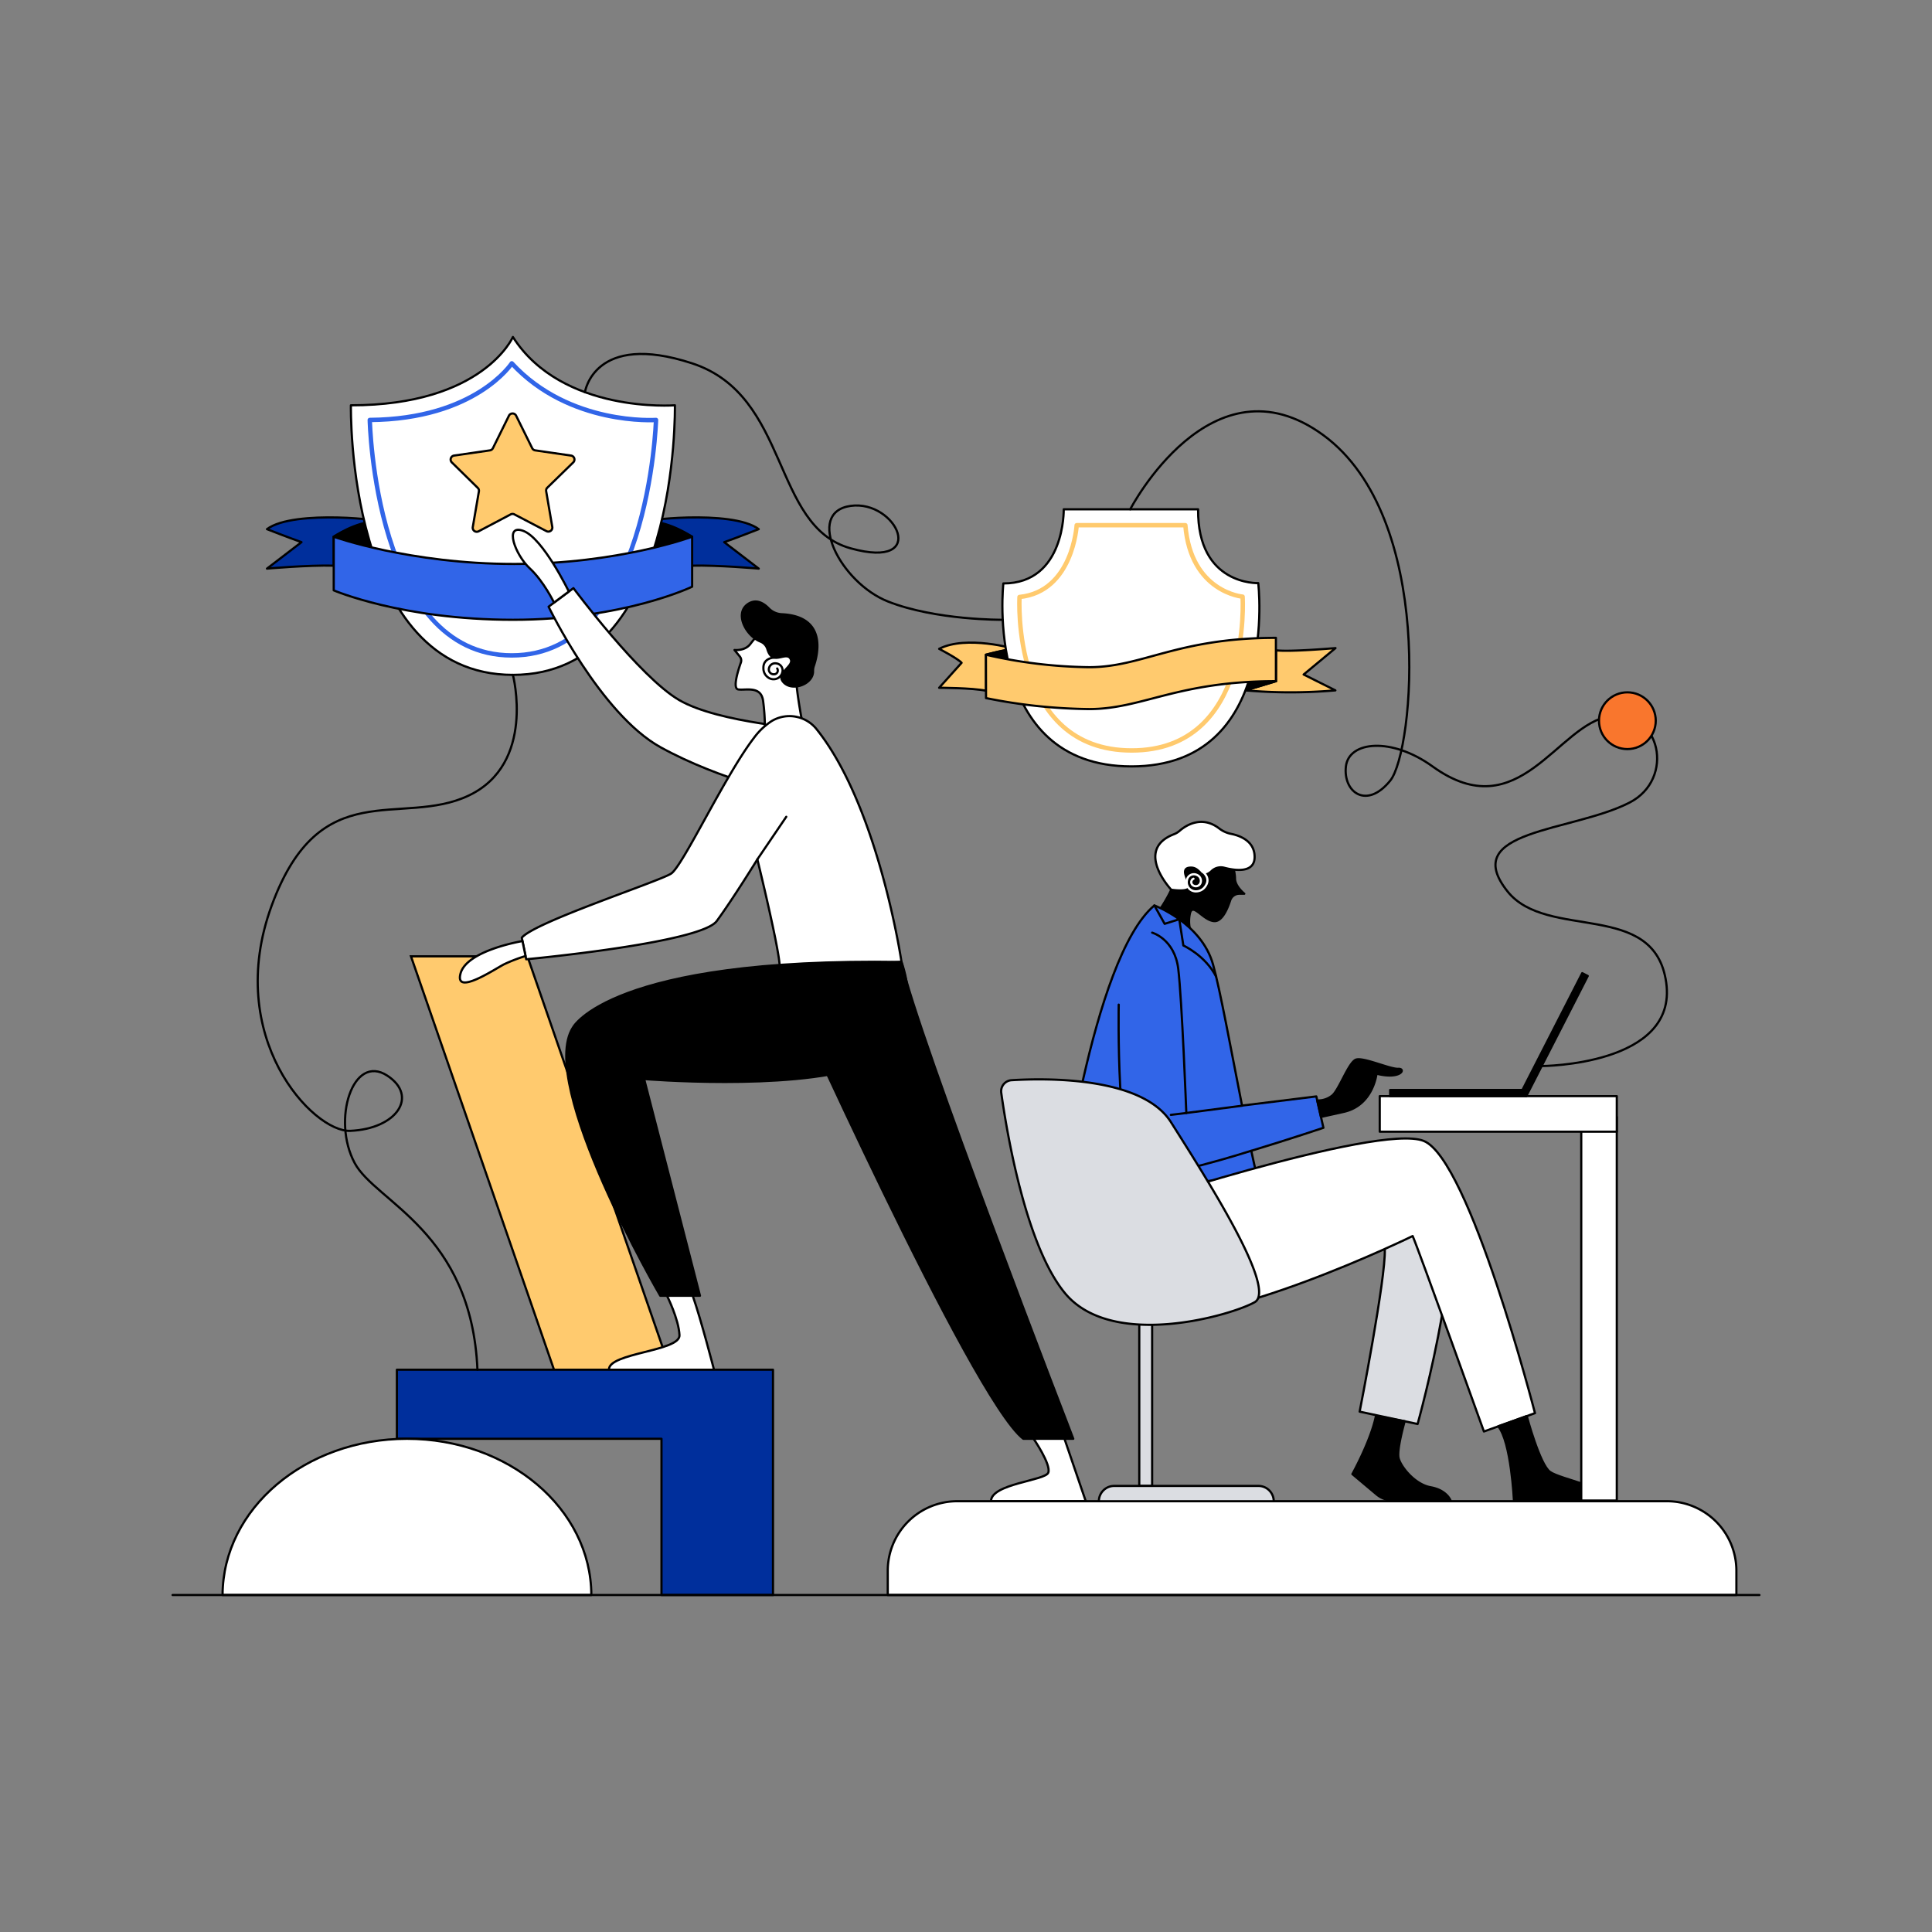 <svg id="图层_1" data-name="图层 1" xmlns="http://www.w3.org/2000/svg" viewBox="0 0 800 800"><rect x="0" y="0" width="800" height="800" fill="#808080" stroke="none"/><defs><style>.cls-1,.cls-8{fill:#ffca6e;}.cls-1,.cls-10,.cls-11,.cls-13,.cls-2,.cls-3,.cls-4,.cls-5,.cls-7,.cls-8{stroke:#000;}.cls-1,.cls-13{stroke-miterlimit:9.15;}.cls-1,.cls-10,.cls-13,.cls-2,.cls-3,.cls-4,.cls-5,.cls-7,.cls-8,.cls-9{stroke-width:0.91px;}.cls-12,.cls-2,.cls-6,.cls-9{fill:none;}.cls-10,.cls-11,.cls-12,.cls-2,.cls-3,.cls-4,.cls-5,.cls-6,.cls-7,.cls-8,.cls-9{stroke-linecap:round;stroke-linejoin:round;}.cls-3{fill:#002f9c;}.cls-5{fill:#fff;}.cls-6{stroke:#3165e8;}.cls-12,.cls-6{stroke-width:1.83px;}.cls-7{fill:#3165e8;}.cls-9{stroke:#fff;}.cls-10{fill:#dbdde2;}.cls-11{stroke-width:0.91px;}.cls-12{stroke:#ffca6e;}.cls-13{fill:#f9762d;}</style></defs><polygon class="cls-1" points="218.39 396 170.18 396 229.4 567.17 277.61 567.17 218.39 396"/><line class="cls-2" x1="266.72" y1="446.8" x2="259.77" y2="446.14"/><path class="cls-3" d="M138.18,222.24s10.68-6,17.37-6.26-33.76-5.31-45,3.13c0,0,9.13,3.57,14.29,5.39l-14.29,10.95s17.28-1.52,27.65-1.22Z"/><path class="cls-4" d="M138.18,222.24s9.16-6.26,17.37-6.26V227Z"/><path class="cls-3" d="M286.55,222.24s-10.67-6-17.37-6.26,33.76-5.31,45,3.13c0,0-9.13,3.57-14.3,5.39l14.3,10.95s-17.28-1.52-27.66-1.22v-12Z"/><path class="cls-4" d="M286.55,222.24S277.39,216,269.18,216V227Z"/><path class="cls-5" d="M212.38,139.54s-12.32,28.29-67.08,28.29c0,0-2.12,111.62,67.08,111.62s67.08-111.63,67.08-111.63S232.77,171.47,212.38,139.54Z"/><path class="cls-6" d="M211.92,150.45s-15,23.12-58.8,23.45c0,0,1.92,97.49,58.8,97.49s59.72-97.49,59.72-97.49S235.86,176.41,211.92,150.45Z"/><path class="cls-7" d="M138.18,244.45s28.33,12.19,74.21,12.19,74.21-13.7,74.21-13.7V222.25s-30.36,11.27-73.7,11.27-74.71-11.27-74.71-11.27v22.2Z"/><path class="cls-8" d="M213.72,172.14l6.64,13.43a1.68,1.68,0,0,0,1.25.92l14.83,2.15a1.66,1.66,0,0,1,.92,2.84l-10.73,10.46a1.64,1.64,0,0,0-.47,1.47l2.53,14.77a1.66,1.66,0,0,1-2.42,1.75L213,213a1.64,1.64,0,0,0-1.55,0l-13.26,7a1.66,1.66,0,0,1-2.42-1.75l2.53-14.77a1.63,1.63,0,0,0-.48-1.47L187.1,191.48a1.67,1.67,0,0,1,.93-2.84l14.83-2.15a1.68,1.68,0,0,0,1.25-.92l6.63-13.43A1.66,1.66,0,0,1,213.72,172.14Z"/><path class="cls-5" d="M335.85,301.92s-38.13-2.47-54.56-12-43.84-46.38-43.84-46.38l-10.29,7.68s21.46,44.47,46.41,58.23,54.5,20,54.5,20Z"/><path class="cls-5" d="M316,260.73a48.76,48.76,0,0,0-5.26,5.88c-2.24,3.05-6.6,2.54-6.6,2.54l2.2,2.69a2.6,2.6,0,0,1,.43,2.53c-1.11,3.16-3.52,10.69-1.11,11.1,3,.5,9.53-1.72,10.34,4.86a83.83,83.83,0,0,1,.72,11.05l15.31-3.24s-3.45-17.75-2.13-21.5,3.95-12-3.15-15.92S316,260.73,316,260.73Z"/><path class="cls-4" d="M323.7,254.35a8.09,8.09,0,0,1-5.43-2.46c-2-2.06-5.33-4.28-8.92-1.5-5.11,4-.32,12.94,5.54,15.27a4.84,4.84,0,0,1,2.87,3.13c.41,1.4,1.15,2.94,2.44,3.4,2.53.92,6.14-2.05,7.3.92s-6.8,5.78-2.84,9.63c3.71,3.61,12,.45,12-4.72a6.5,6.5,0,0,1,.29-2.15C338.48,271.47,342.82,255.25,323.7,254.35Z"/><path class="cls-2" d="M320.45,272.31s-4.52.12-4.34,4.44a4.55,4.55,0,0,0,1.91,3.74,3.77,3.77,0,0,0,5.86-1.79l0-.08a2.94,2.94,0,0,0-2.47-3.93,2.6,2.6,0,0,0-3,2.05,2,2,0,0,0,2.09,2.46,1.55,1.55,0,0,0,1.32-2.39"/><path class="cls-5" d="M338.13,301.94a14.33,14.33,0,0,0-18.68-3.31,28.21,28.21,0,0,0-7.26,6.92c-12,15.61-29.41,52.93-34.27,56.17s-56.58,20.08-61.86,26.57l1.83,8.92s72.19-6.7,78.89-15.82,16.83-25.55,16.83-25.55,9.62,39.28,9.22,44.75l50.46-2.26S363.82,334,338.13,301.94Z"/><line class="cls-2" x1="313.61" y1="355.84" x2="325.58" y2="338.21"/><path class="cls-5" d="M216.34,389.68s-23,3.79-25.63,13.38,14.45-2,18.1-3.81a66.47,66.47,0,0,1,8.8-3.38Z"/><path class="cls-4" d="M324.06,404.42s78.38,174.92,99.67,191.35h20.69s-64.95-167.92-71.13-197.44Z"/><path class="cls-4" d="M373.29,398.34s13,33.86-17.13,43.59-89.44,4.87-89.44,4.87l23.12,89.74H273.41s-51.11-87.61-36.2-111C237.21,425.51,252.32,396.4,373.29,398.34Z"/><path class="cls-5" d="M276.19,536.54s4.86,9.64,5.17,16.33-29.52,7.3-29.2,14.3h43.49s-5.42-21-8.81-30.63Z"/><path class="cls-5" d="M428,595.77s7.3,10.64,6.08,14-23.73,4.57-23.73,11.87h39.25l-8.82-25.86Z"/><path class="cls-5" d="M235.54,244.94s-10.7-22.12-18.87-25.12-3.23,10.05,2.63,15.46,10.1,14.24,10.1,14.24Z"/><polygon class="cls-3" points="164.34 567.17 164.34 595.77 273.91 595.77 273.91 660.46 320.08 660.46 320.08 567.17 164.34 567.17"/><path class="cls-5" d="M244.86,660.46c-.13-35.75-34.26-64.69-76.35-64.69s-76.22,28.94-76.35,64.69Z"/><path class="cls-5" d="M690.19,621.62H396.39a28.79,28.79,0,0,0-28.79,28.79v10.05H719V650.41A28.78,28.78,0,0,0,690.19,621.62Z"/><path class="cls-4" d="M509.38,354.05s2,6.49,2,9.73,3.85,6.29,3.85,6.29h-2.08a4,4,0,0,0-3.77,2.74c-1.09,3.41-3.33,8.75-6.52,8.61-4.66-.2-8.92-7.91-10.13-3.25a15.23,15.23,0,0,0,.81,9.13l-15-8.11s7.1-9.74,7.91-15.21,0-15.62,12-16S509.38,354.05,509.38,354.05Z"/><path class="cls-5" d="M504.9,343.09a11.79,11.79,0,0,0,4.93,2.21c3.71.75,9.68,3,9.68,9.55,0,6.81-8.06,5.66-12.67,4.45a5.5,5.5,0,0,0-5.11,1.36,5.85,5.85,0,0,1-2.5,1.49c-2.43.62-2.83-3.44-6.89-2.83s.81,6.47,0,8.31-7.35.79-7.35.79-15.59-16.57,1.16-23a7.94,7.94,0,0,0,2.3-1.39C490.89,341.9,497.57,337.41,504.9,343.09Z"/><path class="cls-9" d="M497.86,360.87s3.75,2.54,1.27,6.09a4.59,4.59,0,0,1-3.63,2.12,3.77,3.77,0,0,1-4-4.67l0-.08a2.92,2.92,0,0,1,4.2-2,2.63,2.63,0,0,1,1.4,3.32,2.07,2.07,0,0,1-3.1.95,1.56,1.56,0,0,1,.19-2.73"/><path class="cls-7" d="M548,467,545.06,454l-30.76,3.8c-4.45-22.63-9.15-48.34-12-58.41C497.46,382.09,478,374.93,478,374.93c-26,21.76-39.39,127.16-39.39,127.16l35,5.78,48.52-16.12c-.81-1.05-2.25-6.89-4-15.23C534.1,471.67,548,467,548,467Z"/><path class="cls-10" d="M484.83,490.84s94.61-12.47,110.43,0S587,589.65,587,589.65l-24-5.12s10.89-55.35,10.41-67.23L480,528.87Z"/><path class="cls-5" d="M458.52,502.25s112-37.42,131-29.82,46.08,112.72,46.08,112.72l-21.14,7.6s-27.52-76.66-29.51-80.93c0,0-79.7,38.95-114.07,33.17C439.64,539.74,458.52,502.25,458.52,502.25Z"/><path class="cls-2" d="M477.08,386.19s9.27,2.59,10.8,14.91,3.35,59.76,3.35,59.76l23.08-3"/><path class="cls-2" d="M463.24,416s-1.22,66.77,8.51,70.27c7.51,2.7,46.33-9.75,46.33-9.75"/><path class="cls-2" d="M478,374.93l4.26,7.61,6.05-1.9L490,391.51s9.08,4.08,13.59,12.92"/><path class="cls-4" d="M545.44,455.68a9.35,9.35,0,0,0,6.16-2c2.9-2.28,6.85-13.84,9.89-14.91s14.15,4,17.49,3.81,1.22,4.57-9,2c0,0-1.37,13.08-13.54,15.81L547,462.49Z"/><line class="cls-2" x1="491.23" y1="460.87" x2="484.83" y2="461.64"/><path class="cls-4" d="M632.18,586.36s5.37,20.08,9.62,23.12,25,6.7,25,11.86H626.9s-1.14-24.37-6.5-30.74Z"/><path class="cls-4" d="M581.64,588.51s-3.41,11.84-2.5,15.34,6.6,10.8,13.28,12,8.22,5.48,8.22,5.48H577a10.88,10.88,0,0,1-7-2.54l-10-8.41s7.61-13.68,9.74-24Z"/><rect class="cls-10" x="471.75" y="544.99" width="5.32" height="70.29"/><path class="cls-10" d="M521.09,615.29H461.36a6.34,6.34,0,0,0-6.34,6.34h72.4A6.32,6.32,0,0,0,521.09,615.29Z"/><path class="cls-10" d="M414.6,452.53a4.59,4.59,0,0,1,4.27-5.24c14-.87,54-1.58,66,17.38,14.6,23.11,44.11,69.16,34.68,74.53s-59.32,20.08-78.79-4C424.51,515.24,416.74,467.83,414.6,452.53Z"/><rect class="cls-5" x="654.76" y="462.5" width="14.72" height="158.85"/><rect class="cls-5" x="571.32" y="453.89" width="98.16" height="14.72"/><rect class="cls-4" x="575.64" y="451.33" width="55.98" height="2.56"/><rect class="cls-11" x="615.58" y="427.18" width="55.97" height="2.56" transform="translate(-31.1 806.07) rotate(-62.89)"/><line class="cls-2" x1="71.46" y1="660.46" x2="728.54" y2="660.46"/><path class="cls-8" d="M408.29,271.11s8.32-2.32,11.92-2.44c0,0-20.08-5.78-31.33,0,0,0,7.63,3.95,9.3,5.78l-9.3,10.35s13.57,0,19.41,1.22Z"/><path class="cls-8" d="M528.37,282.06l-12.67,3.81a216.1,216.1,0,0,0,37.25,0l-13.14-6.57L553,268.36s-18.93,1.65-24.58.92Z"/><path class="cls-4" d="M420.21,268.66a107.1,107.1,0,0,0-11.92,2.45s9.43,2,11.92,2.38Z"/><path class="cls-4" d="M515.7,282.46a104.31,104.31,0,0,1,12.67-.4l-12.67,3.81Z"/><path class="cls-5" d="M496.11,210.89H440.47s.61,30.7-25,30.7c0,0-8.56,75.76,53.06,75.76s52.48-75.9,52.48-75.9S495.81,242.51,496.11,210.89Z"/><path class="cls-12" d="M490.83,217.48h-45s-1.54,27.46-23.67,29.72c0,0-3.73,63.55,46.44,63.55s45.93-63.69,45.93-63.69S493.1,245.24,490.83,217.48Z"/><path class="cls-8" d="M408.29,289.06A225.41,225.41,0,0,0,451,293.61c22.09,0,36.48-11.55,77.33-11.55V264.12c-40.84,0-55.24,12.15-77.33,12.15a200.09,200.09,0,0,1-42.75-5.16Z"/><path class="cls-2" d="M212.38,279.44s9.64,36.76-18.34,50-61.45-9.23-81.53,45.5,17.21,94,32.55,93.32c19.28-.86,28.29-14.36,15.3-22.86-14.29-9.34-23.05,18.39-13.49,36.2,8.68,16.18,48.39,28.4,50.83,85.58"/><path class="cls-2" d="M468,210.89s33.6-64.74,80-30.67,37.53,130.81,27.68,143-19.59,4.72-18.37-5.85,19-12.2,35.89,0c35.9,25.93,51.66-17.75,73.6-20.82,20.71-2.91,27.08,26,7.93,35.8-23.73,12.17-70.89,11.19-50.5,36.76,16.43,20.6,60.85,3.3,65.71,37.73s-51.63,34.59-51.63,34.59"/><path class="cls-2" d="M242.21,162.39s3.69-25.27,44.38-11.94,32.78,67.45,65.63,76.6,19-20.24,0-17.57-4.25,31.81,15.52,39.61,47.37,7.55,47.37,7.55"/><circle class="cls-13" cx="673.86" cy="298.43" r="11.75"/></svg>